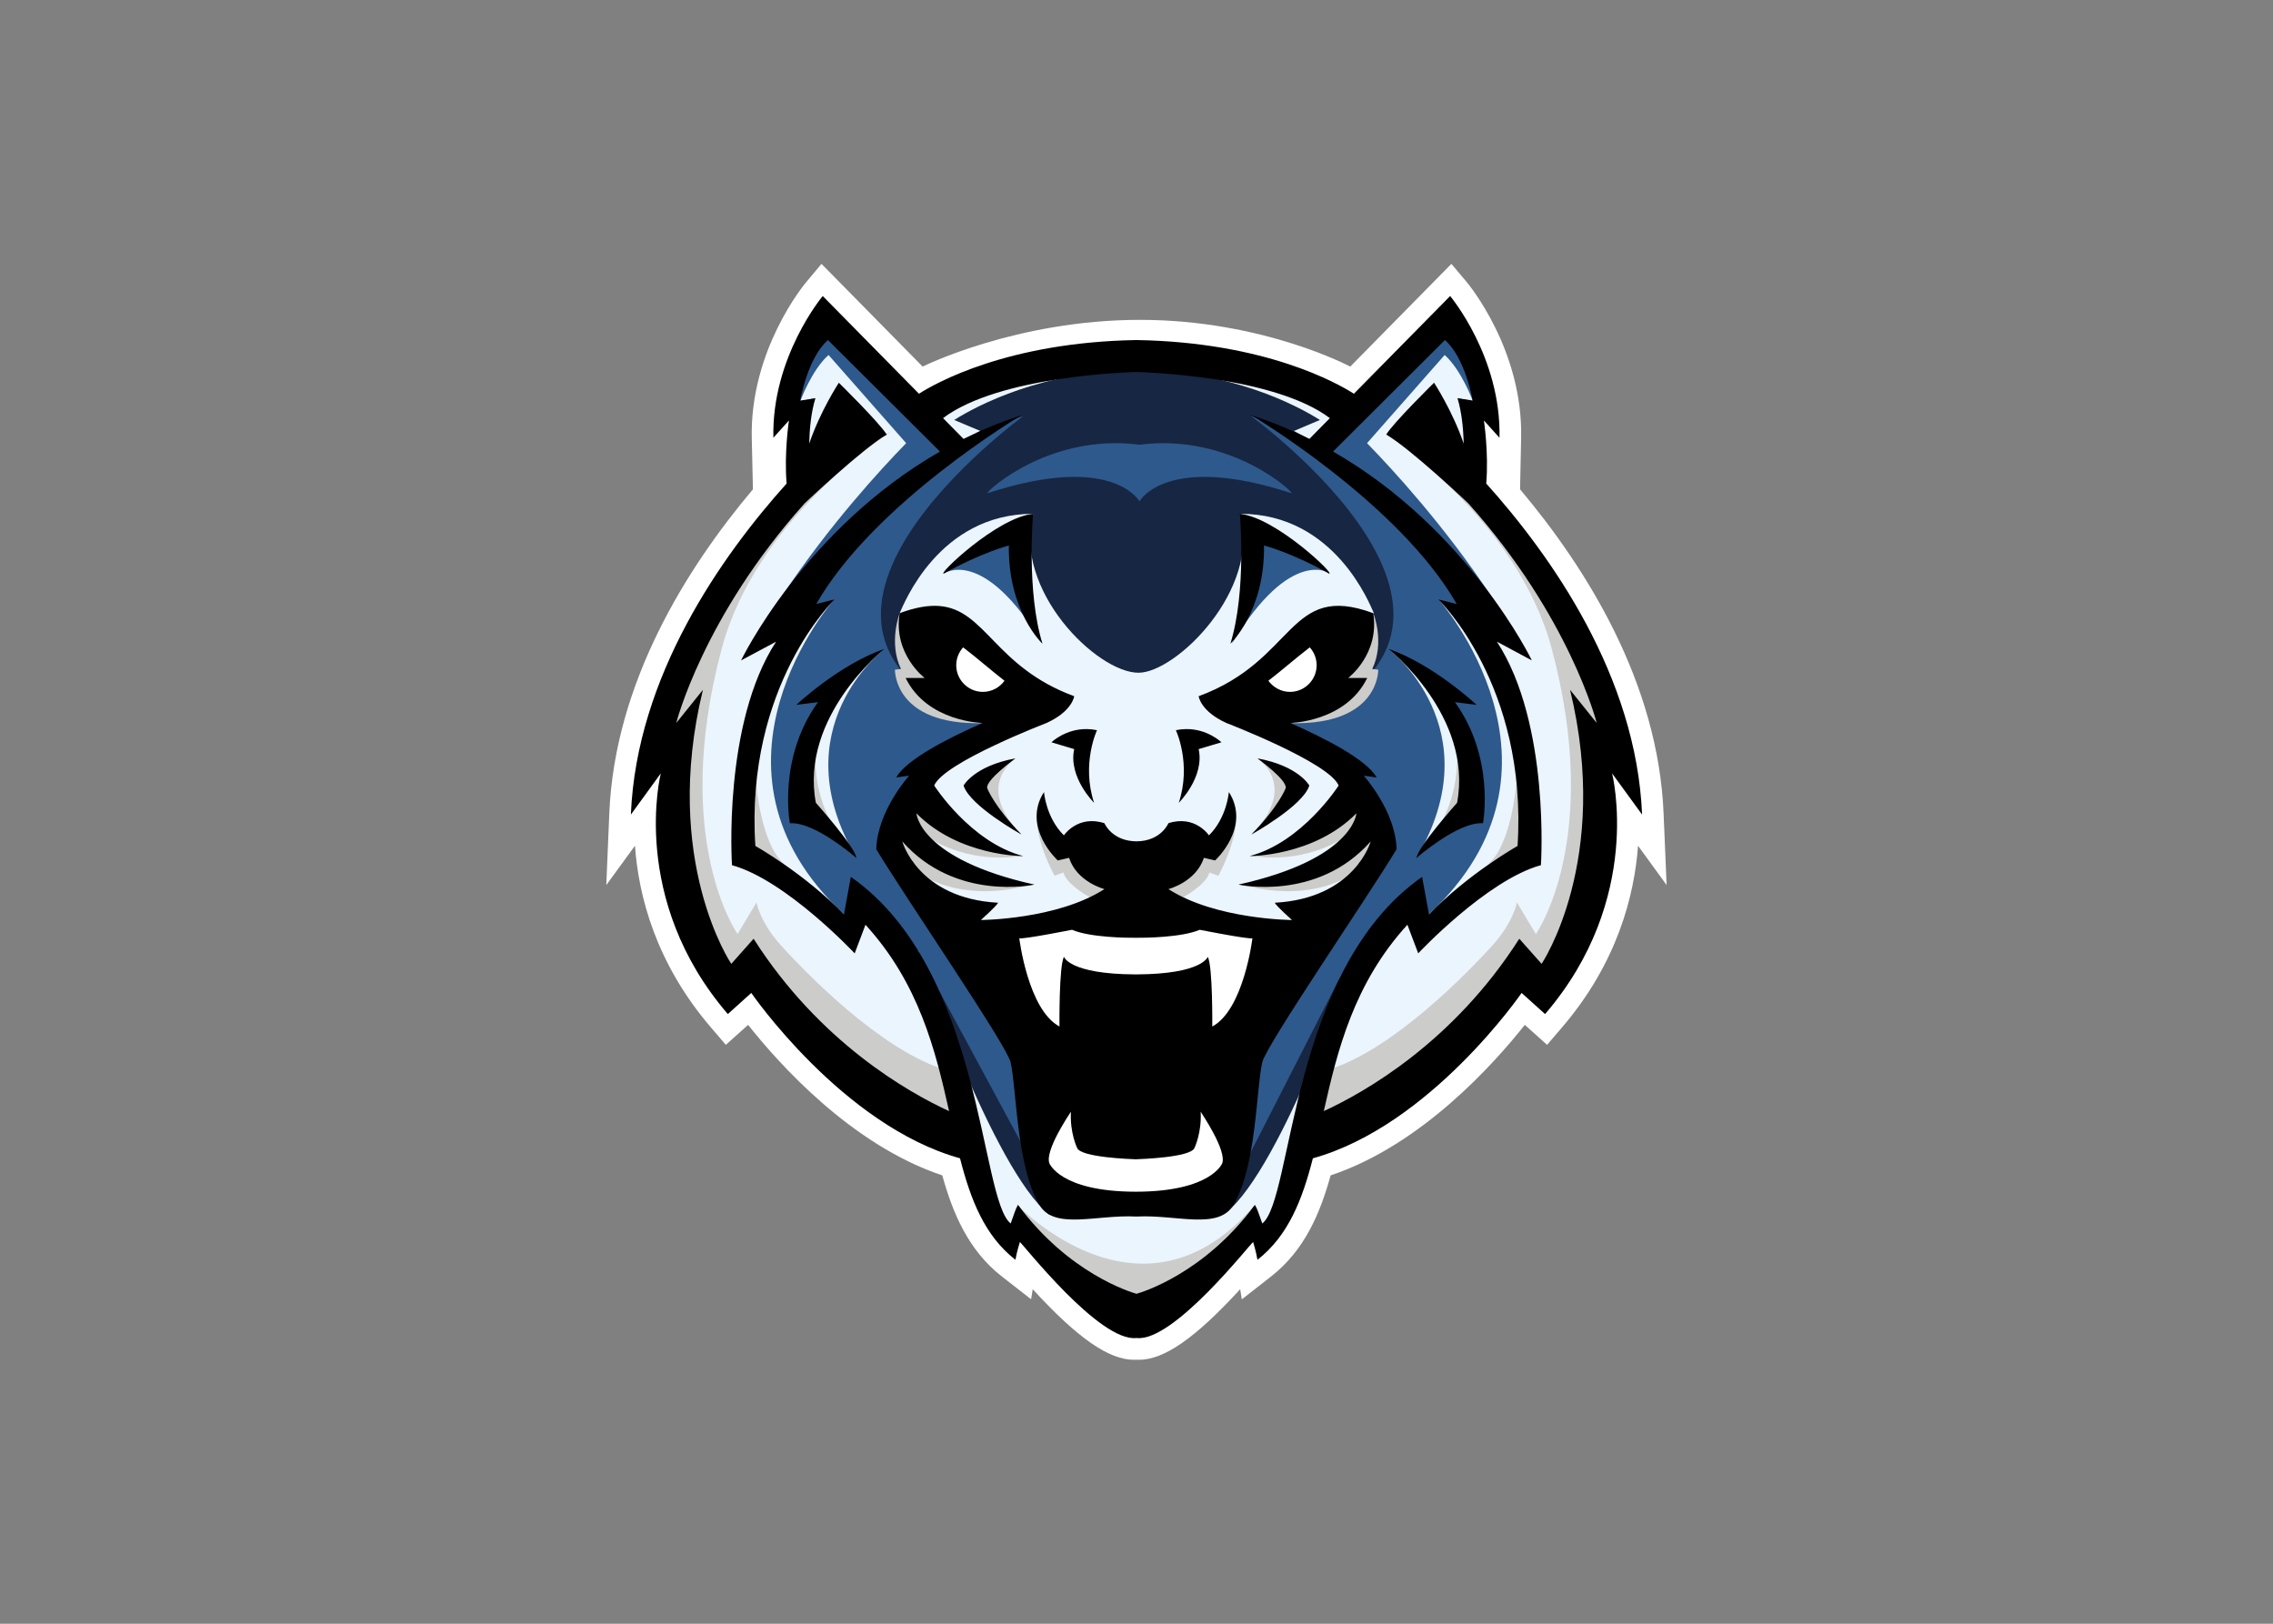 <svg clip-rule="evenodd" fill-rule="evenodd" stroke-linejoin="round" stroke-miterlimit="1.414" viewBox="0 0 560 400" xmlns="http://www.w3.org/2000/svg"><rect x="0" y="0" width="560" height="400" fill="#808080" stroke="none"/><g fill-rule="nonzero" transform="matrix(6.089 0 0 6.089 143.432 58.804)"><path d="m43.756 23.264c-.214-5.305-3.132-9.945-5.808-13.125l.043-2.066c.082-3.559-2.11-6.207-2.199-6.317l-.622-.738-4.093 4.156s-3.535-1.891-8.504-1.891c-5.016 0-8.797 1.891-8.797 1.891l-4.093-4.156-.617.738c-.094.109-2.282 2.758-2.204 6.316l.047 2.067c-2.679 3.179-5.597 7.82-5.812 13.124l-.121 2.886 1.16-1.59c.144 2.024.84 4.758 3.094 7.375l.582.68.902-.808c1.215 1.535 4.164 4.859 7.856 6.089.425 1.524 1.05 3.035 2.425 4.102l1.168.91.067-.406c1.824 1.988 3.082 2.855 4.097 2.855.036 0 .067-.004.102-.004.031 0 .062.004.098.004 1.015 0 2.273-.867 4.097-2.855l.067.41 1.168-.914c1.375-1.067 2.003-2.578 2.425-4.102 3.692-1.23 6.641-4.554 7.856-6.089l.902.808.582-.68c2.254-2.617 2.949-5.351 3.098-7.375l1.156 1.59z" fill="#fff"/><path d="m14.034 7.072-4.684-3.637-1.019 3.461.527.176.106 2.902-2.938 3.782-3.219 7.574 1.086-.653.383 5.981 1.891 3.844.769-1.047 3.813 4.125 4.964 2.972.891 2.657.754 1.297.348-.665 2.554 2.586 2.149 1.051 3.128-1.855 1.61-1.641.535.629 1.059-2.203.504-1.961 4.339-2.414 3.461-3.391 1.117-1.293.946 1.016 1.957-3.848v-4.199l.316-1.676.422-.633-1.926-4.542-3.043-4.512-.699-1.75-.07-2.274.457-.242-.493-2.101-1.046-1.434-3.778 3.777-4.058-1.539-5.141-.593-5.734.839z" fill="#172642"/><g fill="#ebf5fd"><path d="m12.323 7.924s1.855-1.797 1.687-.926c-.031.16 1.008 1.117.746 1.562-.66 1.125-2.996 2.227-3.078 2.821-.762 5.394-1.234 15.875 4.938 22.547l-1.48 2.695-8.079-7.039-1.035.625-2.41-5.406.281-4.336-.742.054 1.797-4.531 2.129-4.023 2.445-2.657z"/><path d="m31.756 6.775s-1.652.895-1.578 1.785c.106 1.274 2.356 3.649 3.219 6.817 1.371 5.027-1.988 12.363-3.906 20.148l2.113.082 6.246-6.024 1.031.625 2.411-5.406-.282-4.336.743.055-1.797-4.531-2.129-4.024-2.445-2.656z"/><path d="m12.323 7.924.801-.641-3.332-3.906-1.239 2.098.039 1.363.184 1.762 1.286-.106z"/><path d="m32.451 7.924-.804-.641 3.336-3.906 1.238 2.098-.039 1.363-.184 1.762-1.285-.106z"/><path d="m19.908 18.51s2.18 1.258 5.036 0l1.785.558 2.691 1.305 1.692 1.492.839.957.465 1.653-1.257 2.25-1.961 1.621-2.75-.746-2.426-.094-3.774-.238-2.539.699h-2.277l-1.715-1.738-1.191-1.797.941-1.867 1.668-2.004 2.575-1.493 2.199-.558"/><path d="m32.033 15.15c-.156-.34-1.574-4.02-5.398-4.02.816 3.09-2.613 6.43-4.125 6.43-1.68 0-5.082-3.34-4.265-6.43-3.825 0-5.243 3.68-5.399 4.02 3.461 2.18 8.664 5.191 9.688 4.312 1 .879 6.039-2.132 9.5-4.312"/></g><path d="m12.353 4.221-.42.566-.284.172.082.098-1.162 1.576.088 1.924 1.153-.493-.782.157s.573-1.578 1.432-2.34l3.926 4.459c-1.299 1.333-3.898 4.16-6.227 7.656l-.586 1.309 6.768-6.676.347-.279-5.927 6.607.004.781-.883.703s-.767 1.603-1.797 10.562l5.463 3.955.748-1.377c1.103 1.739 3.529 2.607 3.539 5.297.01 1.968 1.529 5.996 1.529 5.996l-.615-2.992.912 3.461 1.182 4.512h.904l.084-.225 1.15 1.031 2.256 2.285 2.643 1.078 2.953-.814 3.101-3.238.217-.772.246.66h.899l1.181-4.521.918-3.457.446-1.338s.766-.635.771-2.607c.01-2.691 2.261-2.793 3.369-4.532l.588 1.227 2.82-1.857-2.724 2.054.156.329 5.234-3.862-2.111-11.75-.033.614-.049.873-.488-1.295.01-.776c.067.063-1.046-.991.539.465l-.151-.844.731.721-.582-1.308c-2.329-3.497-4.926-6.324-6.225-7.657l3.926-4.459c.854.762 1.43 2.34 1.43 2.34l-.782-.156 1.153.492.088-1.924-1.166-1.576.087-.098-.283-.171-.42-.567s-.107.069-.254.176l-.064-.039-.414.43c-.049.044-.093.093-.137.142l-5.123 5.274-.566.351 2.564 2.074 3.635 3.586-4.715-4.279c-1.631-1.177-3.939-2.759-4.808-2.949 0 0 14.76 10.709 1.967 15.562l1.191 1.547 2.086 1.933 1.074 1.748v1.611l-2.359 2.754-2.51 3.74-2.504 7.676.6 1.606-10.518-.323.478-1.277-2.51-7.685-2.509-3.737-2.358-2.753v-1.612l1.074-1.748 2.084-1.933 1.192-1.547c-12.793-4.854 1.969-15.563 1.969-15.563-.864.191-3.18 1.774-4.811 2.946l.523-.625c.377-.137.669-.245.669-.245l-.099-.238.334-.27-.567-.352-5.121-5.273c-.044-.049-.088-.098-.137-.142l-.416-.43-.062.039c-.146-.107-.253-.175-.253-.175zm33.569 15.207.022.119.006-.096c-.026-.023-.003-.001-.028-.023zm-3.257 15.401-.096-.197-.158.106.078.224zm-15.342-24.483c-4.226-.154-7.059 2.605-6.817 2.523 6.343-2.07 7.68.414 7.68.414s1.344-2.484 7.681-.414c.259.088-2.979-3.057-7.681-2.451-.294-.038-.582-.062-.863-.072zm-5.186 4.31-1.666.785-2.172 1.49s1.973-1.421 4.981 3.549l-1.002-2.373v-2.099zm11.869 0-.146 1.352v2.099l-1 2.373c3.007-4.97 4.98-3.549 4.98-3.549l-2.174-1.49z" fill="#2e598c" transform="scale(.8)"/><path d="m12.23 16.596s-4.235 3.203-1.137 8.449l-2.129-1.731.117-1.984.793-2.707.887-.883 1.468-1.144" fill="#ebf5fd"/><path d="m10.198 14.592s-6.012 6.793.398 12.746l-.132.285-2.594-1.887-1.398-.933.09-3.11.746-3.359 1.351-2.578z" fill="#ebf5fd"/><path d="m32.627 16.596s4.231 3.203 1.133 8.449l2.129-1.73-.117-1.985-.793-2.707-.883-.883z" fill="#ebf5fd"/><path d="m34.654 14.592s6.016 6.793-.398 12.746l.133.285 2.597-1.887 1.399-.933-.094-3.11-.746-3.359-1.352-2.578z" fill="#ebf5fd"/><path d="m14.437 30.416 4.785 8.863h6.644l4.781-9.363-1.043 5.16-.757 3.785-1.266 1.645-.434-.524-2.937 2.727-2.363.414-2.95-2.074-1.121-1.141-.687.422-1.176-2.027z" fill="#172642"/><path d="m17.636 39.514s4.847 4.922 9.558 0l-.047.465-4.84 3.593-4.718-3.89z" fill="#fff"/><path d="m31.322 28.834s-2.98 8.734-5.277 10.578l-3.461-.27v-.023l-.117.008-.117-.008v.023l-3.453.34c-2.293-1.847-5.286-10.648-5.286-10.648l-1.402-1.211 1.835 2.731 1.09 3.676 1.192 4.531 1.031 1.945.418-.672 1.121.926 1.933 1.945 1.52.625v.098l.117-.051.117.051v-.098l1.52-.625 1.933-1.945 1.122-.926.421.672 1.028-1.945 1.191-4.531 1.09-3.676 1.84-2.731z" fill="#ebf5fd"/><path d="m30.869 7.072-.093-.039c-.024-.07-.059-.152-.114-.242-.57-.938-7.621-1.86-8.191-1.934v-.004s-.008 0-.019.004c-.012-.004-.016-.004-.016-.004v.004c-.57.074-7.621.996-8.191 1.934-.055.09-.09.172-.114.242l-.097.039.066.098c-.019.234.125.371.313.453l.528.773 1.171-.617-1.058-.445c.929-.59 3.628-2.008 7.398-2.012 3.773.004 6.469 1.422 7.398 2.012l-1.054.445 1.168.617.531-.773c.183-.082.332-.219.308-.453z" fill="#ebf5fd"/><path d="m15.403 9.904-3.657 1.91-4.81 6.752-2.725 5.938.567.904v4.356l2.535 7.972 1.508-.756 5.748 6.309 4.349 1.973-.283-3.155c-2.978-.761-6.576-4.166-8.568-6.353-1.075-1.177-1.25-2.188-1.25-2.188l-.958 1.6s-3.384-4.76-.806-14.423c1.743-6.548 8.349-10.84 8.349-10.84zm25.288 0s6.602 4.292 8.35 10.84c2.578 9.663-.807 14.424-.807 14.424l-.957-1.602s-.18 1.011-1.25 2.188c-1.997 2.187-5.59 5.592-8.574 6.353l-.283 3.155 4.351-1.973 5.752-6.309 1.504.756 2.534-7.972v-4.356l.572-.904-2.725-5.938-4.81-6.752-3.656-1.91zm-24.633 9.034s-.576 1.479.064 2.822l-.303.035s-.074 2.808 4.408 2.705v-.468l-1.459-1.114-.601-.738.094-.049-.719-1.65-1.485-1.543zm23.97.045-1.49 1.498-.717 1.65.098.049-.602.738-1.464 1.114v.468c4.482.103 4.41-2.705 4.41-2.705l-.303-.035c.64-1.343.068-2.777.068-2.777zm-18.135 7.324-1.138.586-.742.791.439 1.068.908.856.86.541c-2.426-2.49-.325-3.841-.325-3.841zm12.285 0s2.094 1.352-.328 3.842l.86-.541.908-.856.439-1.068-.746-.791zm-22.382.078-.489 1.016-.103 1.351.927.85.338-.317c-.722-1.474-.673-2.9-.673-2.9zm32.454 0s.049 1.426-.673 2.9l.337.323.928-.856-.104-1.352zm-35.448 1.195-.811 3.619 2.188.987v-.592c-1.138-1.03-1.378-4.013-1.378-4.013zm38.442 0s-.239 2.989-1.377 4.014v.592l2.188-.986zm-23.893.416c-1.074 1.358.543 4.219.543 4.219l.444-.162c.176.654 1.465 1.334 1.533 1.354l1.617-.524-2.34-2.031-1.224-.395-.572-1.314v-1.147zm9.366 0v1.147l-.577 1.314-1.22.395-2.338 2.031 1.615.524c.064-.02 1.354-.7 1.529-1.354l.45.162s1.61-2.861.541-4.219zm-16.035.235-.176 1.201.787.697s1.923 1.544 4.984 1.08l-1.507-.322-2.106-1.484zm22.705 0-1.983 1.172-2.109 1.484-1.504.322c3.056.464 4.98-1.08 4.98-1.08l.787-.697zm-23.057 1.377-.785.156.111 1.709.849.199s2.012 2.159 6.358.963l-2.094-.146-2.223-1.016zm23.404 0-2.213 1.865-2.221 1.016-2.096.146c4.341 1.196 6.354-.963 6.354-.963l.853-.199.108-1.709zm-17.75 19.232.234.953 5.719 4.492 6.054-4.238v-1.153c-5.707 6.646-12.007-.054-12.007-.054z" fill="#ccccca" transform="scale(.8)"/><path d="m12.167 2.898s-2.589 3.081-2.497 7.168l.788-.874s-.249 1.636-.118 3.189c-3.291 3.662-7.593 9.745-7.877 16.742l1.514-2.084s-1.626 6.342 3.389 12.172l1.187-1.068s4.61 6.708 10.557 8.363c.537 2.1 1.245 3.917 2.803 5.133.068-.42.225-.899.225-.899.161.108 4.028 5.073 5.898 4.854 1.865.219 5.732-4.746 5.898-4.854 0 0 .151.479.219.899 1.558-1.216 2.266-3.033 2.803-5.133 5.952-1.655 10.557-8.363 10.557-8.363l1.187 1.068c5.015-5.83 3.389-12.172 3.389-12.172l1.517 2.084c-.29-6.997-4.591-13.08-7.882-16.742.131-1.553-.118-3.189-.118-3.189l.788.875c.093-4.087-2.496-7.168-2.496-7.168l-4.867 4.941c-.84-.537-4.482-2.602-10.976-2.714h-.02-.025c-6.494.112-10.137 2.177-10.977 2.714l-4.867-4.941zm.264 2.227 5.664 5.639c-6.88 3.945-10.059 10.562-10.059 10.562l1.771-.947c-2.71 4.15-2.23 11.303-2.23 11.303 2.739.756 6.205 4.459 6.205 4.459l.546-1.446c2.705 2.955 3.54 6.353 4.229 9.424-2.056-.942-6.552-3.482-9.887-8.717l-1.129 1.27s-3.535-5.229-1.435-13.857l-1.348 1.676s1.353-5.367 6.494-11.109c.064-.059 2.915-2.759 4.151-3.477-.371-.605-2.422-2.621-2.422-2.621s-.947 1.445-1.498 3.08c.014-.737.092-1.566.312-2.298l-.767.121s.362-2.153 1.402-3.061zm31.204 0c1.04.908 1.403 3.06 1.403 3.06l-.767-.121c.219.733.297 1.562.312 2.299-.552-1.635-1.498-3.08-1.498-3.08s-2.052 2.016-2.418 2.621c1.231.718 4.083 3.418 4.147 3.477 5.141 5.742 6.498 11.109 6.498 11.109l-1.348-1.676c2.095 8.628-1.44 13.857-1.44 13.857l-1.128-1.27c-3.335 5.235-7.832 7.775-9.887 8.717.688-3.071 1.528-6.47 4.228-9.424l.547 1.446s3.466-3.702 6.205-4.459c0 0 .484-7.153-2.226-11.303l1.767.947s-3.177-6.617-10.053-10.562zm-15.6 1.615c.43.015 6.948.2 9.78 2.334l-1.035 1.051c-.918-.454-1.893-.86-2.933-1.197 0 0 7.445 4.415 10.385 9.546l-.932-.234s4.535 4.346 4.008 12.471c0 0-2.489 1.396-4.477 3.461 0 0-.273-1.488-.351-1.898-6.709 4.697-6.515 16.303-8.082 17.528-.215-.576-.224-.689-.375-.943-2.544 3.462-5.703 4.42-5.987 4.498-.288-.078-3.443-1.036-5.992-4.498-.146.254-.161.367-.371.943-1.572-1.227-1.377-12.833-8.086-17.53-.078.411-.346 1.899-.346 1.899-1.992-2.066-4.482-3.461-4.482-3.461-.527-8.125 4.013-12.471 4.013-12.471l-.933.234c2.935-5.131 10.382-9.546 10.382-9.546-1.04.337-2.016.743-2.934 1.197l-1.035-1.051c2.832-2.134 9.355-2.319 9.785-2.334zm-5.23 7.174c-1.841.185-4.911 3.149-4.506 3.017 1.924-1.074 3.281-1.415 3.281-1.415-.049 3.339 1.699 4.964 1.699 4.964-.82-2.656-.474-6.566-.474-6.566zm10.459 0s.347 3.91-.479 6.566c0 0 1.748-1.625 1.7-4.964 0 0 1.362.341 3.281 1.415.405.132-2.666-2.831-4.502-3.017zm-15.209 4.66c-.542-.041-1.187.063-1.998.363-.337 2.071 1.266 3.278 1.266 3.278h-.963c1.094 2.231 3.892 2.275 3.892 2.275-1.753.772-3.839 1.836-4.371 2.754l.655-.088s-1.617 1.792-1.661 3.721c1.475 2.446 6.593 9.897 6.793 10.771.308 1.313.283 5.262 1.469 7.23.762 1.26 2.866.47 4.873.572h.045c2.007-.102 4.116.688 4.873-.572 1.186-1.968 1.161-5.917 1.469-7.23.2-.874 5.318-8.326 6.793-10.771-.044-1.929-1.66-3.721-1.66-3.721l.654.088c-.532-.918-2.618-1.982-4.371-2.754 0 0 2.799-.044 3.892-2.275h-.963s1.603-1.207 1.266-3.278c-4.326-1.601-3.872 2.378-8.828 4.2 0 0 .087.757 1.4 1.353 0 0 5.202 1.997 5.68 3.164 0 0-1.836 2.87-4.502 3.568 0 0 3.247.021 5.4-2.162 0 0-.131 2.305-5.966 3.604 0 0 3.979.883 6.689-2.184 0 0-.796 2.882-4.853 3.102.107.195.873.873.873.873s-3.848-.02-6.25-1.563c0 0 1.397-.361 1.793-1.582l.566.133s1.835-1.665.697-3.457c0 0-.097 1.289-1.006 2.188 0 0-.698-1.05-2.05-.615 0 0-.37.908-1.615.917-1.25-.01-1.622-.917-1.622-.917-1.352-.435-2.05.615-2.05.615-.909-.899-1.006-2.188-1.006-2.188-1.138 1.792.697 3.457.697 3.457l.572-.133c.391 1.221 1.787 1.582 1.787 1.582-2.402 1.543-6.25 1.563-6.25 1.563s.766-.678.873-.873c-4.057-.22-4.847-3.102-4.847-3.102 2.71 3.067 6.683 2.184 6.683 2.184-5.835-1.299-5.966-3.604-5.966-3.604 2.153 2.183 5.4 2.162 5.4 2.162-2.666-.698-4.502-3.568-4.502-3.568.478-1.167 5.684-3.164 5.684-3.164 1.308-.596 1.396-1.353 1.396-1.353-4.023-1.48-4.479-4.385-6.83-4.563zm-2.769 2.17c-2.276.781-4.454 2.828-4.454 2.828l1.094-.133c-2.051 2.842-1.42 6.123-1.42 6.123 1.285-.088 3.364 1.768 3.364 1.768-.025-.532-2.051-2.803-2.051-2.803-.825-4.375 3.467-7.783 3.467-7.783zm25.497 0s4.292 3.408 3.467 7.783c0 0-2.025 2.271-2.055 2.803 0 0 2.084-1.856 3.364-1.768 0 0 .63-3.281-1.416-6.123l1.09.133s-2.179-2.047-4.45-2.828zm-15.238 4.055c-1.097-.024-1.812.668-1.812.668l1.152.345c-.307 1.421 1.006 2.715 1.006 2.715-.654-1.973.147-3.672.147-3.672-.172-.036-.336-.053-.493-.056zm4.975 0c-.157.003-.321.02-.492.056 0 0 .801 1.699.146 3.672 0 0 1.314-1.294 1.006-2.715l1.153-.345s-.715-.692-1.813-.668zm-8.607 1.482c-2.085.381-2.623 1.373-2.623 1.373.317 1.035 2.929 2.475 2.929 2.475-1.386-1.421-1.728-2.328-1.728-2.328-.142-.391 1.422-1.52 1.422-1.52zm12.24 0s1.563 1.129 1.422 1.52c0 0-.342.907-1.729 2.328 0 0 2.612-1.44 2.93-2.475 0 0-.538-.992-2.623-1.373z" transform="scale(.8)"/><path d="m19.267 20.666c-.215.239-.348.557-.348.904 0 .742.605 1.348 1.348 1.348.449 0 .849-.226 1.093-.563-.688-.532-1.4-1.162-2.093-1.689zm17.532 0c-.688.527-1.405 1.157-2.093 1.689.249.337.644.563 1.093.563.743 0 1.348-.606 1.348-1.348 0-.347-.133-.665-.348-.904zm-12.025 14.283s-2.49.493-2.666.429c0 0 .435 3.609 2.032 4.463 0 0-.031-3.051.228-3.525 0 0 .264.874 3.604.889h.064c3.34-.015 3.604-.889 3.604-.889.258.474.228 3.525.228 3.525 1.597-.854 2.031-4.463 2.031-4.463-.175.064-2.666-.429-2.666-.429-.918.395-2.836.409-3.197.404h-.035-.029c-.362.005-2.28-.009-3.198-.404zm-.054 9.199c-.113.176-1.314 1.948-1.094 2.602 0 0 .533 1.436 4.351 1.445h.043c3.823-.01 4.355-1.445 4.355-1.445.215-.654-.986-2.426-1.093-2.601.058 1.079-.317 1.839-.317 1.839-.205.474-2.711.557-2.965.567-.254-.01-2.757-.093-2.963-.567 0 0-.377-.76-.318-1.839z" fill="#fff" transform="scale(.8)"/></g></svg>